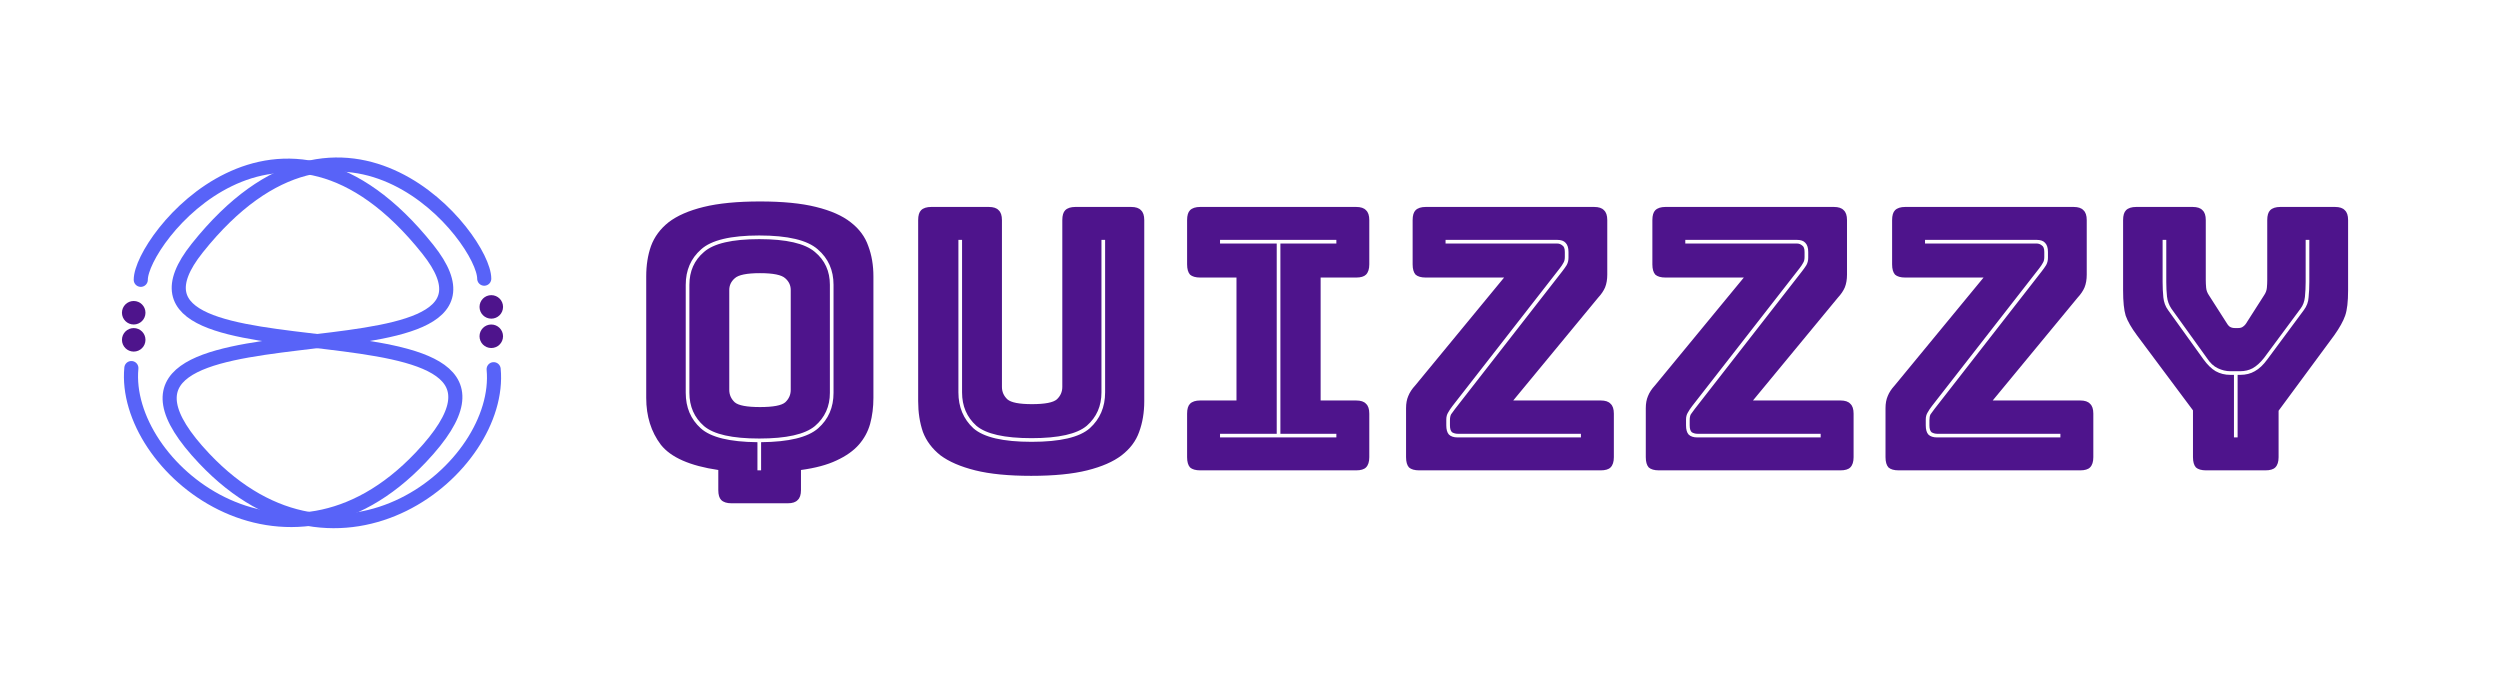 <svg width="273" height="75" viewBox="0 0 273 75" fill="none" xmlns="http://www.w3.org/2000/svg">
<path d="M15.372 30.555C15.372 26.188 30.529 6.921 46.712 27.216C59.852 43.692 3.812 30.555 22.308 50.079C37.105 65.698 54.933 51.106 53.906 40.317" stroke="#5863F8" stroke-width="1.541" stroke-linecap="round"/>
<circle cx="14.601" cy="34.152" r="1.284" fill="#4E148C"/>
<circle cx="53.648" cy="36.72" r="1.284" fill="#4E148C"/>
<path d="M52.878 30.432C52.878 26.064 37.721 6.798 21.538 27.092C8.398 43.569 64.438 30.432 45.942 49.955C31.145 65.574 13.317 50.983 14.345 40.193" stroke="#5863F8" stroke-width="1.541" stroke-linecap="round"/>
<circle cx="1.284" cy="1.284" r="1.284" transform="matrix(-1 0 0 1 54.933 32.23)" fill="#4E148C"/>
<circle cx="1.284" cy="1.284" r="1.284" transform="matrix(-1 0 0 1 15.886 35.826)" fill="#4E148C"/>
<path d="M86.028 54.958H79.876C79.37 54.958 78.997 54.839 78.757 54.599C78.544 54.386 78.438 54.026 78.438 53.52V51.323C75.348 50.87 73.257 49.951 72.165 48.566C71.1 47.155 70.567 45.45 70.567 43.453V30.189C70.567 28.963 70.74 27.858 71.087 26.873C71.459 25.861 72.099 24.995 73.004 24.276C73.936 23.557 75.215 22.997 76.84 22.598C78.464 22.198 80.515 21.999 82.992 21.999C85.469 21.999 87.507 22.198 89.105 22.598C90.729 22.997 91.994 23.557 92.9 24.276C93.832 24.995 94.471 25.861 94.818 26.873C95.19 27.858 95.377 28.963 95.377 30.189V43.453C95.377 44.465 95.257 45.41 95.017 46.289C94.778 47.141 94.365 47.9 93.779 48.566C93.193 49.232 92.38 49.805 91.342 50.284C90.33 50.764 89.038 51.11 87.466 51.323V53.52C87.466 54.026 87.347 54.386 87.107 54.599C86.894 54.839 86.534 54.958 86.028 54.958ZM82.712 51.363H83.112V48.287C86.148 48.26 88.226 47.754 89.344 46.768C90.463 45.783 91.022 44.491 91.022 42.893V31.108C91.022 29.509 90.45 28.218 89.304 27.232C88.159 26.22 86.028 25.714 82.912 25.714C79.796 25.714 77.678 26.22 76.56 27.232C75.441 28.218 74.882 29.509 74.882 31.108V42.893C74.882 44.491 75.428 45.783 76.52 46.768C77.612 47.754 79.676 48.26 82.712 48.287V51.363ZM75.281 42.893V31.108C75.281 29.616 75.814 28.418 76.879 27.512C77.945 26.58 79.956 26.114 82.912 26.114C85.868 26.114 87.893 26.58 88.985 27.512C90.077 28.418 90.623 29.616 90.623 31.108V42.893C90.623 44.385 90.077 45.596 88.985 46.529C87.893 47.434 85.868 47.887 82.912 47.887C79.956 47.887 77.945 47.434 76.879 46.529C75.814 45.596 75.281 44.385 75.281 42.893ZM79.636 42.574C79.636 43.106 79.836 43.559 80.235 43.932C80.635 44.278 81.554 44.451 82.992 44.451C84.43 44.451 85.349 44.278 85.749 43.932C86.148 43.559 86.348 43.106 86.348 42.574V31.667C86.348 31.161 86.148 30.735 85.749 30.388C85.349 30.015 84.43 29.829 82.992 29.829C81.554 29.829 80.635 30.015 80.235 30.388C79.836 30.735 79.636 31.161 79.636 31.667V42.574ZM124.953 43.812C124.953 45.037 124.767 46.156 124.394 47.168C124.047 48.153 123.408 49.006 122.476 49.725C121.57 50.417 120.319 50.963 118.721 51.363C117.123 51.762 115.085 51.962 112.608 51.962C110.131 51.962 108.094 51.762 106.495 51.363C104.897 50.963 103.632 50.417 102.7 49.725C101.795 49.006 101.155 48.153 100.782 47.168C100.436 46.156 100.263 45.037 100.263 43.812V24.036C100.263 23.53 100.37 23.171 100.583 22.957C100.822 22.718 101.195 22.598 101.701 22.598H107.974C108.48 22.598 108.839 22.718 109.052 22.957C109.292 23.171 109.412 23.53 109.412 24.036V42.254C109.412 42.787 109.612 43.239 110.011 43.612C110.411 43.959 111.303 44.132 112.688 44.132C114.1 44.132 115.005 43.959 115.405 43.612C115.804 43.239 116.004 42.787 116.004 42.254V24.036C116.004 23.53 116.11 23.171 116.323 22.957C116.563 22.718 116.936 22.598 117.442 22.598H123.515C124.021 22.598 124.38 22.718 124.593 22.957C124.833 23.171 124.953 23.53 124.953 24.036V43.812ZM104.658 26.194V42.853C104.658 44.451 105.204 45.756 106.296 46.768C107.414 47.754 109.532 48.247 112.648 48.247C115.764 48.247 117.882 47.754 119 46.768C120.119 45.756 120.678 44.451 120.678 42.853V26.194H120.279V42.853C120.279 44.345 119.746 45.557 118.681 46.489C117.615 47.394 115.604 47.847 112.648 47.847C109.692 47.847 107.681 47.394 106.615 46.489C105.577 45.557 105.057 44.345 105.057 42.853V26.194H104.658ZM131.069 51.363C130.563 51.363 130.19 51.256 129.951 51.043C129.738 50.803 129.631 50.431 129.631 49.925V45.17C129.631 44.664 129.738 44.305 129.951 44.092C130.19 43.852 130.563 43.732 131.069 43.732H135.024V30.308H131.069C130.563 30.308 130.19 30.202 129.951 29.989C129.738 29.749 129.631 29.376 129.631 28.87V24.036C129.631 23.53 129.738 23.171 129.951 22.957C130.19 22.718 130.563 22.598 131.069 22.598H148.088C148.595 22.598 148.954 22.718 149.167 22.957C149.407 23.171 149.527 23.53 149.527 24.036V28.87C149.527 29.376 149.407 29.749 149.167 29.989C148.954 30.202 148.595 30.308 148.088 30.308H144.213V43.732H148.088C148.595 43.732 148.954 43.852 149.167 44.092C149.407 44.305 149.527 44.664 149.527 45.17V49.925C149.527 50.431 149.407 50.803 149.167 51.043C148.954 51.256 148.595 51.363 148.088 51.363H131.069ZM145.931 47.767V47.368H139.819V26.593H145.931V26.194H133.227V26.593H139.419V47.368H133.227V47.767H145.931ZM174.795 51.363H154.979C154.473 51.363 154.1 51.256 153.86 51.043C153.647 50.803 153.541 50.431 153.541 49.925V44.571C153.541 44.065 153.62 43.626 153.78 43.253C153.94 42.853 154.193 42.467 154.539 42.094L164.247 30.308H155.698C155.192 30.308 154.819 30.202 154.579 29.989C154.366 29.749 154.26 29.376 154.26 28.87V24.036C154.26 23.53 154.366 23.171 154.579 22.957C154.819 22.718 155.192 22.598 155.698 22.598H174.075C174.582 22.598 174.941 22.718 175.154 22.957C175.394 23.171 175.514 23.53 175.514 24.036V29.989C175.514 30.522 175.434 30.988 175.274 31.387C175.114 31.76 174.861 32.133 174.515 32.506L165.246 43.732H174.795C175.301 43.732 175.66 43.852 175.873 44.092C176.113 44.305 176.233 44.664 176.233 45.17V49.925C176.233 50.431 176.113 50.803 175.873 51.043C175.66 51.256 175.301 51.363 174.795 51.363ZM170.6 29.629C170.786 29.39 170.946 29.163 171.079 28.95C171.212 28.71 171.279 28.444 171.279 28.151V27.512C171.279 27.059 171.172 26.726 170.959 26.513C170.773 26.3 170.467 26.194 170.04 26.194H157.855V26.593H170.04C170.253 26.593 170.44 26.66 170.6 26.793C170.786 26.899 170.879 27.139 170.879 27.512V28.071C170.879 28.338 170.826 28.551 170.72 28.71C170.64 28.87 170.506 29.07 170.32 29.31L158.614 44.331C158.428 44.571 158.268 44.811 158.135 45.05C158.002 45.264 157.935 45.517 157.935 45.81V46.449C157.935 46.902 158.028 47.234 158.215 47.448C158.428 47.661 158.748 47.767 159.174 47.767H172.637V47.368H159.174C158.961 47.368 158.761 47.314 158.574 47.208C158.415 47.075 158.335 46.822 158.335 46.449V45.889C158.335 45.623 158.375 45.41 158.455 45.25C158.561 45.09 158.708 44.891 158.894 44.651L170.6 29.629ZM200.974 51.363H181.158C180.652 51.363 180.279 51.256 180.039 51.043C179.826 50.803 179.72 50.431 179.72 49.925V44.571C179.72 44.065 179.799 43.626 179.959 43.253C180.119 42.853 180.372 42.467 180.718 42.094L190.426 30.308H181.877C181.371 30.308 180.998 30.202 180.758 29.989C180.545 29.749 180.439 29.376 180.439 28.87V24.036C180.439 23.53 180.545 23.171 180.758 22.957C180.998 22.718 181.371 22.598 181.877 22.598H200.254C200.76 22.598 201.12 22.718 201.333 22.957C201.573 23.171 201.693 23.53 201.693 24.036V29.989C201.693 30.522 201.613 30.988 201.453 31.387C201.293 31.76 201.04 32.133 200.694 32.506L191.425 43.732H200.974C201.48 43.732 201.839 43.852 202.052 44.092C202.292 44.305 202.412 44.664 202.412 45.17V49.925C202.412 50.431 202.292 50.803 202.052 51.043C201.839 51.256 201.48 51.363 200.974 51.363ZM196.779 29.629C196.965 29.39 197.125 29.163 197.258 28.95C197.391 28.71 197.458 28.444 197.458 28.151V27.512C197.458 27.059 197.351 26.726 197.138 26.513C196.952 26.3 196.646 26.194 196.219 26.194H184.034V26.593H196.219C196.432 26.593 196.619 26.66 196.779 26.793C196.965 26.899 197.058 27.139 197.058 27.512V28.071C197.058 28.338 197.005 28.551 196.899 28.71C196.819 28.87 196.685 29.07 196.499 29.31L184.793 44.331C184.607 44.571 184.447 44.811 184.314 45.05C184.181 45.264 184.114 45.517 184.114 45.81V46.449C184.114 46.902 184.207 47.234 184.394 47.448C184.607 47.661 184.926 47.767 185.353 47.767H198.816V47.368H185.353C185.14 47.368 184.94 47.314 184.753 47.208C184.594 47.075 184.514 46.822 184.514 46.449V45.889C184.514 45.623 184.554 45.41 184.634 45.25C184.74 45.09 184.887 44.891 185.073 44.651L196.779 29.629ZM227.153 51.363H207.337C206.831 51.363 206.458 51.256 206.218 51.043C206.005 50.803 205.898 50.431 205.898 49.925V44.571C205.898 44.065 205.978 43.626 206.138 43.253C206.298 42.853 206.551 42.467 206.897 42.094L216.605 30.308H208.056C207.55 30.308 207.177 30.202 206.937 29.989C206.724 29.749 206.618 29.376 206.618 28.87V24.036C206.618 23.53 206.724 23.171 206.937 22.957C207.177 22.718 207.55 22.598 208.056 22.598H226.433C226.939 22.598 227.299 22.718 227.512 22.957C227.752 23.171 227.872 23.53 227.872 24.036V29.989C227.872 30.522 227.792 30.988 227.632 31.387C227.472 31.76 227.219 32.133 226.873 32.506L217.604 43.732H227.153C227.659 43.732 228.018 43.852 228.231 44.092C228.471 44.305 228.591 44.664 228.591 45.17V49.925C228.591 50.431 228.471 50.803 228.231 51.043C228.018 51.256 227.659 51.363 227.153 51.363ZM222.958 29.629C223.144 29.39 223.304 29.163 223.437 28.95C223.57 28.71 223.637 28.444 223.637 28.151V27.512C223.637 27.059 223.53 26.726 223.317 26.513C223.131 26.3 222.824 26.194 222.398 26.194H210.213V26.593H222.398C222.611 26.593 222.798 26.66 222.958 26.793C223.144 26.899 223.237 27.139 223.237 27.512V28.071C223.237 28.338 223.184 28.551 223.078 28.71C222.998 28.87 222.864 29.07 222.678 29.31L210.972 44.331C210.786 44.571 210.626 44.811 210.493 45.05C210.36 45.264 210.293 45.517 210.293 45.81V46.449C210.293 46.902 210.386 47.234 210.573 47.448C210.786 47.661 211.105 47.767 211.532 47.767H224.995V47.368H211.532C211.319 47.368 211.119 47.314 210.932 47.208C210.773 47.075 210.693 46.822 210.693 46.449V45.889C210.693 45.623 210.733 45.41 210.812 45.25C210.919 45.09 211.066 44.891 211.252 44.651L222.958 29.629ZM247.383 51.363H240.911C240.405 51.363 240.032 51.256 239.793 51.043C239.58 50.803 239.473 50.431 239.473 49.925V44.811L233.361 36.621C232.748 35.795 232.335 35.076 232.122 34.463C231.936 33.851 231.842 32.932 231.842 31.707V24.036C231.842 23.53 231.949 23.171 232.162 22.957C232.402 22.718 232.775 22.598 233.281 22.598H239.433C239.939 22.598 240.299 22.718 240.512 22.957C240.752 23.171 240.871 23.53 240.871 24.036V30.588C240.871 30.855 240.885 31.134 240.911 31.427C240.938 31.72 241.045 32 241.231 32.266L243.069 35.143C243.202 35.382 243.335 35.555 243.468 35.662C243.628 35.769 243.814 35.822 244.028 35.822H244.427C244.64 35.822 244.813 35.769 244.946 35.662C245.106 35.555 245.253 35.382 245.386 35.143L247.224 32.266C247.41 32 247.517 31.72 247.543 31.427C247.57 31.134 247.583 30.855 247.583 30.588V24.036C247.583 23.53 247.69 23.171 247.903 22.957C248.143 22.718 248.515 22.598 249.021 22.598H254.974C255.48 22.598 255.84 22.718 256.053 22.957C256.293 23.171 256.412 23.53 256.412 24.036V31.707C256.412 32.932 256.306 33.851 256.093 34.463C255.88 35.076 255.48 35.795 254.894 36.621L248.822 44.851V49.925C248.822 50.431 248.702 50.803 248.462 51.043C248.249 51.256 247.89 51.363 247.383 51.363ZM244.627 40.935C245.239 40.935 245.772 40.802 246.225 40.536C246.704 40.27 247.157 39.843 247.583 39.258L251.578 33.864C251.898 33.438 252.071 32.972 252.098 32.466C252.151 31.933 252.178 31.374 252.178 30.788V26.194H251.778V30.788C251.778 31.347 251.751 31.893 251.698 32.426C251.645 32.932 251.485 33.358 251.219 33.704L247.224 39.098C246.824 39.604 246.411 39.977 245.985 40.216C245.586 40.429 245.133 40.536 244.627 40.536H243.548C243.095 40.536 242.643 40.429 242.19 40.216C241.737 40.003 241.338 39.63 240.991 39.098L237.116 33.704C236.85 33.305 236.69 32.865 236.637 32.386C236.583 31.88 236.557 31.347 236.557 30.788V26.194H236.157V30.788C236.157 31.374 236.184 31.933 236.237 32.466C236.29 32.999 236.463 33.465 236.756 33.864L240.632 39.258C241.058 39.843 241.497 40.27 241.95 40.536C242.43 40.802 242.962 40.935 243.548 40.935H243.948V47.767H244.347V40.935H244.627Z" fill="#4E148C"/>
</svg>
